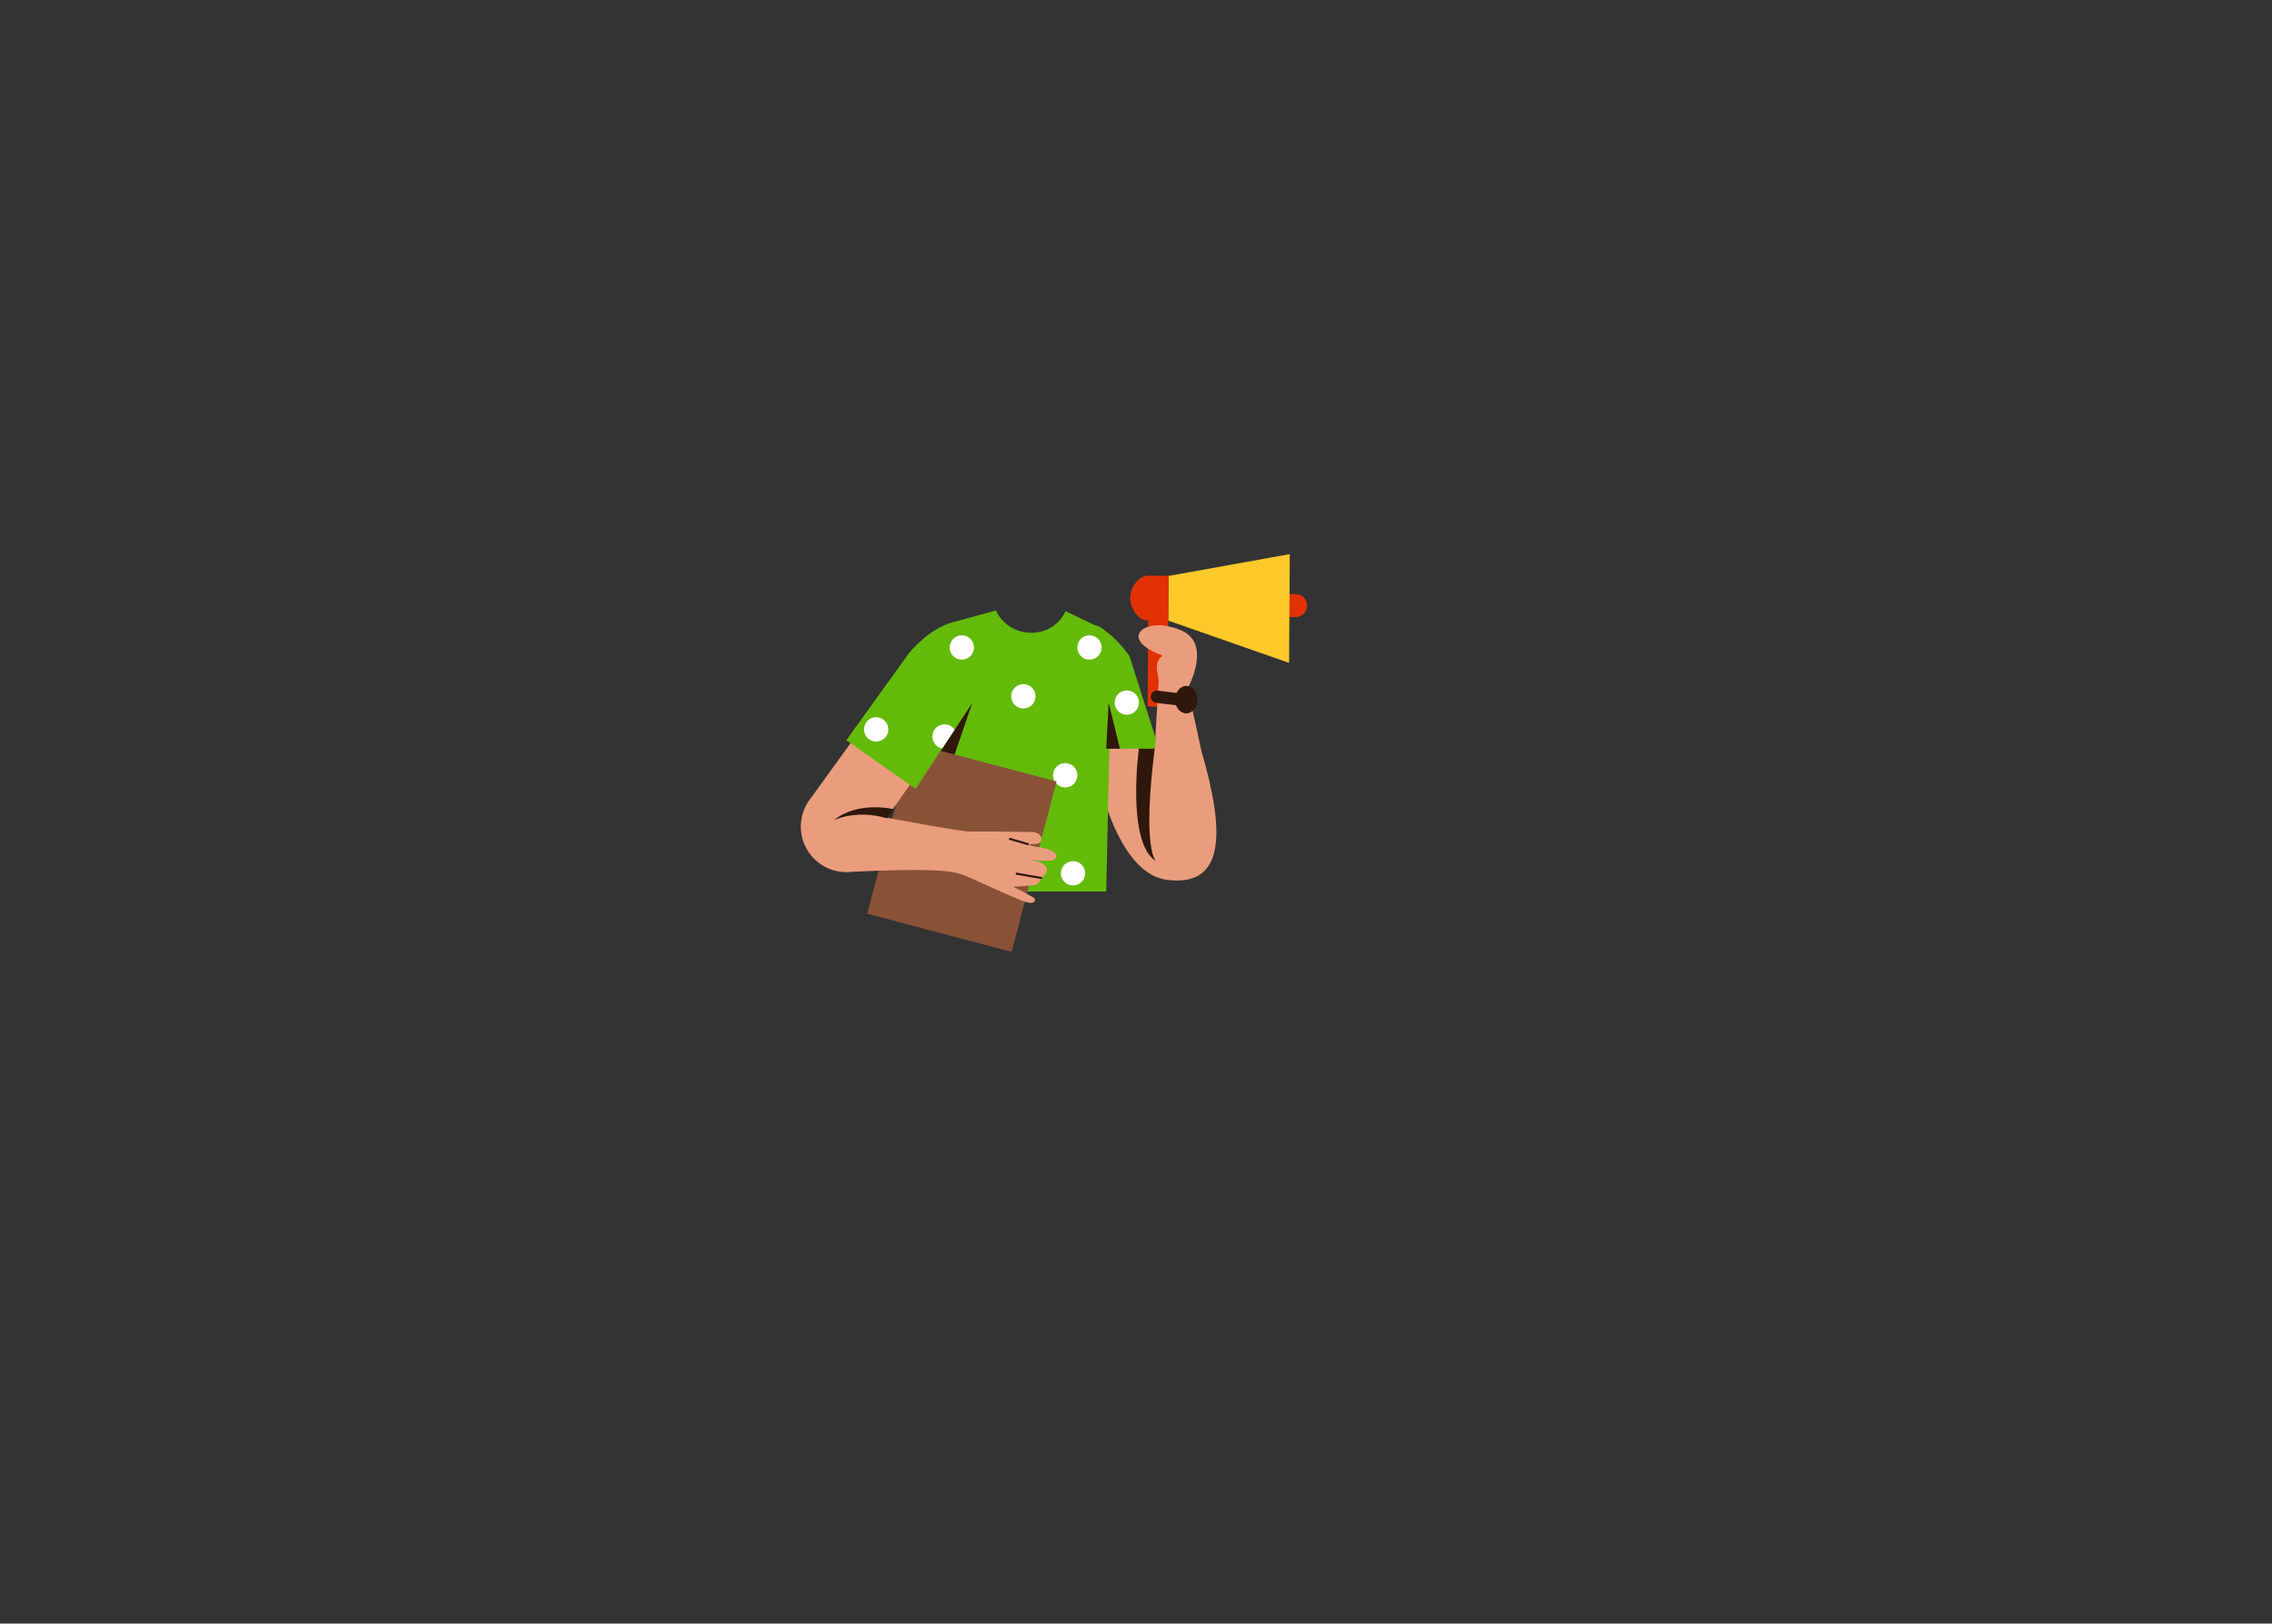 <svg xmlns="http://www.w3.org/2000/svg" viewBox="0 0 1109 792.52"><rect x="0" y="0" width="1109" height="792.52" fill="#333333" stroke="none"/><title>torso 24</title><g id="torso-7" data-name="torso"><path d="M614.481,289.978h17.914a5.615,5.615,0,0,1,5.615,5.615v0a5.615,5.615,0,0,1-5.615,5.615H614.481a0,0,0,0,1,0,0V289.978a0,0,0,0,1,0,0Z" fill="#e23203"/><polygon points="560.428 302.894 560.198 344.888 569.959 344.941 570.2 301.022 560.428 302.894" fill="#e23203"/><path d="M580.255,334.986c.479-.933,7.861-15.709,1.395-23.534-2.411-2.917-5.941-4.593-11.591-5.779-13.069-2.741-23.107,6.809-2.569,14.299-5.297,4.35-1.337,9.225-2.005,13.838h0L563.624,365.458l-30.999-2.203s8.589,62.42,36.866,66.186c28.277,3.767,28.776-22.43,16.933-62.918l-6.107-28.059Z" fill="#ea9d7d"/><path d="M564.333,420.409s-6.997-4.898-.709-54.95l-7.665-.545S549.581,411.384,564.333,420.409Z" fill="#2f170b"/><line x1="564.731" y1="340.09" x2="581.105" y2="342.085" fill="none" stroke="#2f170b" stroke-linecap="round" stroke-linejoin="round" stroke-width="6"/><ellipse cx="579.05" cy="341.512" rx="5.453" ry="6.696" fill="#2f170b"/><path d="M539.962,435.16H448.124l18.904-131.952,19.121-5.204c6.728,14.272,27.339,14.637,33.957.314l14.146,6.756a10.89,10.89,0,0,1,8.301,11.154Z" fill="#63ba08"/><path d="M564.193,360.642l-12.82-40.232a.979.979,0,0,0-.13-.264c-.821-1.185-7.503-10.577-15.506-14.429a1.004,1.004,0,0,0-1.434.941l1.905,58.801H563.624Z" fill="#63ba08"/><polygon points="457.804 368.542 474.648 342.948 452.169 408.453 457.804 368.542" fill="#2f170b"/><polygon points="539.962 365.458 541.147 342.948 546.659 365.458 539.962 365.458" fill="#2f170b"/><circle cx="499.519" cy="414.396" r="5.943" fill="#fff"/><circle cx="463.409" cy="420.34" r="5.943" fill="#fff"/><circle cx="531.803" cy="316.049" r="5.943" fill="#fff"/><circle cx="550.015" cy="342.948" r="5.943" fill="#fff"/><circle cx="477.936" cy="384.374" r="5.943" fill="#fff"/><circle cx="519.943" cy="378.43" r="5.943" fill="#fff"/><circle cx="523.757" cy="426.283" r="5.943" fill="#fff"/><circle cx="427.677" cy="356.025" r="5.943" fill="#fff"/><circle cx="499.519" cy="339.885" r="5.943" fill="#fff"/><rect x="433.065" y="370.706" width="72.905" height="86.04" transform="translate(121.233 -106.191) rotate(14.797)" fill="#895237"/><path d="M473.682,340.808l-40.804,58.331s36.555,6.894,40.76,6.783,26.343.091,30.355.205,6.218,4.159,2.543,5.705l-4.399.337s.692.79,5.912,1.549,10.81,3.597,5.645,6.31a44.296,44.296,0,0,1-10.996-.528s11.624,1.849,7.401,7.229-3.087,5.082-7.059,5.491-8.483.649-8.483.649,10.511,5.2,10.559,5.829.45,3.126-4.842,1.424-26.717-11.861-30.18-13.071-9.598-3.83-56.603-1.357h0a22.201,22.201,0,0,1-18.862-34.509l44.921-62.096Z" fill="#ea9d7d"/><line x1="502.138" y1="412.169" x2="492.585" y2="409.388" fill="none" stroke="#2f170b" stroke-miterlimit="10"/><path d="M407.055,400.342s10.786-5.425,25.951-.897l3.239-4.46S418.961,390.723,407.055,400.342Z" fill="#2f170b"/><line x1="508.644" y1="428.63" x2="495.854" y2="426.415" fill="none" stroke="#2f170b" stroke-miterlimit="10"/><path d="M413.088,361.308l30.598-42.48s9.962-12.88,23.342-15.62l7.62,39.74-27.72,42.12Z" fill="#63ba08"/><circle cx="469.49" cy="316.049" r="5.943" fill="#fff"/><path d="M461.061,353.571a5.943,5.943,0,0,0-1.153,11.773l6.05-9.193A5.934,5.934,0,0,0,461.061,353.571Z" fill="#fff"/><circle cx="427.677" cy="356.025" r="5.943" fill="#fff"/><polygon points="629.225 323.568 570.253 302.947 570.373 281.121 629.566 270.479 629.225 323.568" fill="#ffc929"/><path d="M570.253,302.947l-9.99-.055c-4.808-.026-8.672-6.182-8.645-10.99v0c.026-4.808,3.958-10.921,8.765-10.894l9.99.055Z" fill="#e23203"/></g></svg>